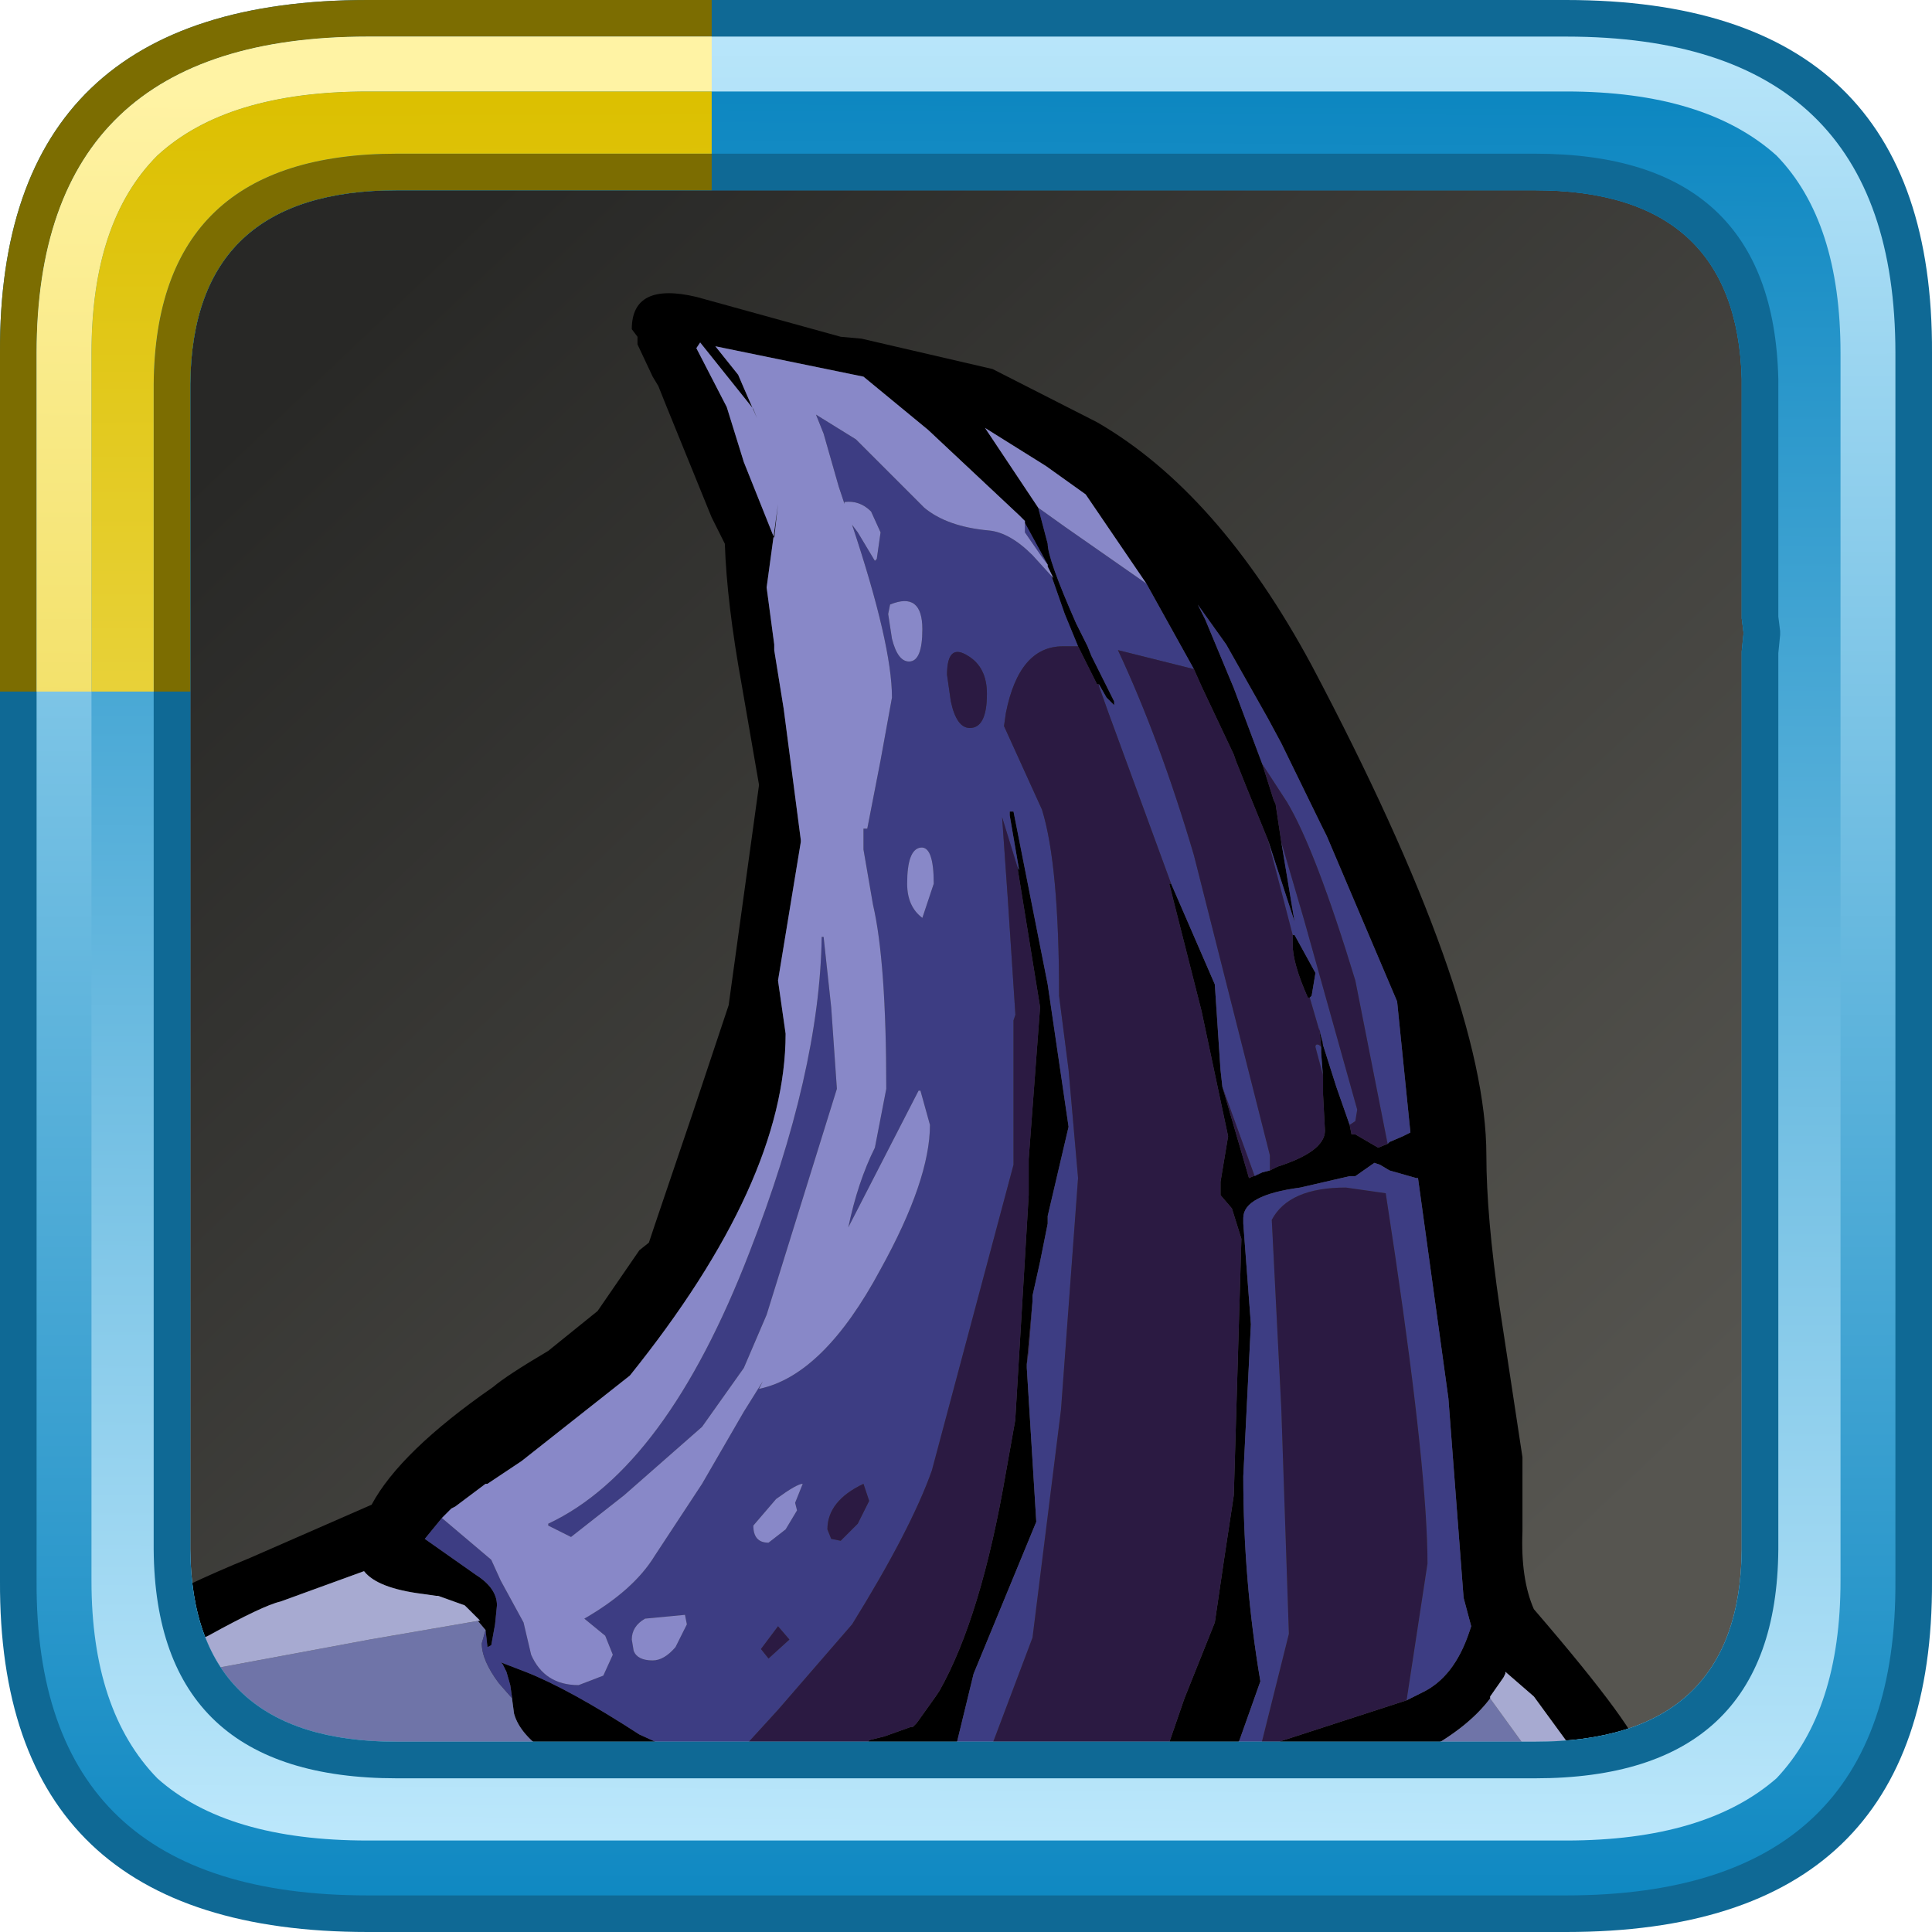 <?xml version="1.0" encoding="UTF-8" standalone="no"?>
<svg xmlns:ffdec="https://www.free-decompiler.com/flash" xmlns:xlink="http://www.w3.org/1999/xlink" ffdec:objectType="frame" height="52.8px" width="52.8px" xmlns="http://www.w3.org/2000/svg">
  <g transform="matrix(1.0, 0.0, 0.0, 1.0, 2.0, 2.0)">
    <use ffdec:characterId="483" height="44.0" transform="matrix(1.0, 0.0, 0.0, 1.0, 2.0, 2.0)" width="44.0" xlink:href="#sprite0"/>
    <use ffdec:characterId="791" height="39.75" transform="matrix(1.038, 0.0, 0.0, 1.038, 0.942, 6.01)" width="40.85" xlink:href="#sprite2"/>
    <use ffdec:characterId="772" height="52.8" transform="matrix(1.0, 0.0, 0.0, 1.0, -2.0, -2.0)" width="52.8" xlink:href="#sprite3"/>
  </g>
  <defs>
    <g id="sprite0" transform="matrix(1.0, 0.0, 0.0, 1.0, -2.0, -2.0)">
      <use ffdec:characterId="482" height="44.0" transform="matrix(1.0, 0.0, 0.0, 1.0, 2.0, 2.0)" width="44.0" xlink:href="#sprite1"/>
    </g>
    <g id="sprite1" transform="matrix(1.0, 0.0, 0.0, 1.0, -2.0, -2.0)">
      <use ffdec:characterId="481" height="44.0" transform="matrix(1.0, 0.0, 0.0, 1.0, 2.0, 2.0)" width="44.0" xlink:href="#shape0"/>
    </g>
    <g id="shape0" transform="matrix(1.0, 0.0, 0.0, 1.0, -2.0, -2.0)">
      <path d="M44.3 3.05 L44.45 3.2 44.6 3.3 45.3 4.15 45.25 4.0 45.45 4.5 Q46.0 5.75 46.0 7.5 L46.0 40.5 45.75 42.8 45.7 42.9 45.7 42.85 45.45 43.55 45.4 43.7 45.1 44.2 44.7 44.65 Q43.15 46.0 40.1 46.0 L7.9 46.0 Q5.65 46.0 4.2 45.3 L4.25 45.3 3.65 44.95 3.25 44.6 3.15 44.45 3.0 44.3 2.5 43.4 Q2.0 42.2 2.0 40.6 L2.0 40.5 2.0 7.5 Q2.0 6.55 2.15 5.75 L2.7 4.25 Q3.35 3.05 4.7 2.5 L4.65 2.5 5.0 2.4 5.15 2.35 5.3 2.3 5.9 2.15 6.85 2.05 6.95 2.05 7.8 2.0 7.9 2.0 18.3 2.0 18.6 2.0 40.1 2.0 40.45 2.0 41.6 2.1 41.75 2.1 41.95 2.2 43.05 2.45 Q43.7 2.65 44.2 3.0 L44.3 3.05" fill="url(#gradient0)" fill-rule="evenodd" stroke="none"/>
    </g>
    <linearGradient gradientTransform="matrix(-0.02, -0.021, 0.021, -0.02, 24.0, 24.0)" gradientUnits="userSpaceOnUse" id="gradient0" spreadMethod="pad" x1="-819.2" x2="819.2">
      <stop offset="0.0" stop-color="#565550"/>
      <stop offset="1.0" stop-color="#282826"/>
    </linearGradient>
    <g id="sprite2" transform="matrix(1.0, 0.0, 0.0, 1.0, 2.85, 3.7)">
      <use ffdec:characterId="790" height="39.75" transform="matrix(1.0, 0.0, 0.0, 1.0, -2.85, -3.7)" width="40.85" xlink:href="#shape1"/>
    </g>
    <g id="shape1" transform="matrix(1.0, 0.0, 0.0, 1.0, 2.85, 3.7)">
      <path d="M11.5 -1.5 L11.1 -2.35 11.1 -2.55 10.95 -2.75 Q10.95 -4.0 12.65 -3.6 L16.45 -2.55 17.0 -2.5 20.45 -1.7 23.2 -0.3 Q26.4 1.55 28.85 6.1 33.45 14.8 33.45 19.0 33.45 20.6 33.8 23.0 L34.4 26.95 34.4 28.9 Q34.35 30.15 34.7 30.95 37.5 34.2 37.55 34.85 L38.0 35.4 37.7 35.95 18.15 35.95 17.45 36.05 17.05 35.95 3.35 35.95 Q0.55 35.65 -1.25 34.55 -2.85 33.55 -2.85 32.55 L-2.75 31.95 -2.75 31.8 Q-2.75 31.1 0.9 29.6 L4.1 28.2 Q4.85 26.8 7.3 25.1 7.65 24.8 8.75 24.15 L10.05 23.1 11.15 21.5 11.4 21.3 11.55 20.85 12.55 17.9 13.5 15.05 14.3 9.25 13.85 6.65 Q13.45 4.45 13.4 2.9 L13.05 2.2 11.85 -0.75 11.65 -1.25 11.5 -1.5 M21.3 2.35 L21.3 2.3 21.2 2.2 21.15 2.15 18.75 -0.1 17.05 -1.5 13.15 -2.3 13.75 -1.55 13.9 -1.2 14.25 -0.4 14.15 -0.65 12.75 -2.4 12.65 -2.25 13.45 -0.7 13.9 0.75 14.7 2.75 14.8 1.85 14.5 4.05 14.7 5.55 14.7 5.6 14.7 5.7 14.95 7.25 15.4 10.7 15.4 10.75 14.8 14.4 15.0 15.8 Q15.0 19.7 10.9 24.8 L8.05 27.05 7.15 27.65 7.1 27.65 6.7 27.95 6.3 28.25 6.2 28.3 5.95 28.55 5.5 29.1 6.85 30.05 Q7.4 30.4 7.4 30.85 L7.35 31.35 7.25 31.9 7.15 31.95 7.1 31.5 6.55 30.85 5.85 30.6 5.8 30.6 5.45 30.55 Q4.25 30.4 3.9 29.95 L1.7 30.75 Q1.25 30.85 -0.2 31.65 L-1.6 32.3 -1.1 32.9 -0.75 33.3 Q0.5 34.3 3.8 34.75 L8.75 34.75 Q8.0 34.25 7.85 33.7 L7.75 32.95 7.65 32.6 7.6 32.5 7.55 32.4 7.5 32.35 8.15 32.6 Q9.3 33.05 11.15 34.25 L12.25 34.75 13.75 34.75 17.0 34.75 17.2 34.4 17.6 34.3 18.3 34.05 18.35 34.05 18.45 33.95 18.95 33.25 19.05 33.1 Q20.15 31.15 20.8 27.35 L21.05 25.95 21.05 25.9 21.4 20.05 21.4 19.1 21.7 15.1 21.1 11.4 21.15 11.5 20.9 10.05 20.9 9.95 21.0 9.95 21.9 14.5 22.45 18.25 21.9 20.6 21.9 20.8 21.7 21.8 21.5 22.7 21.5 22.85 21.35 24.5 21.35 24.6 21.6 28.65 19.95 32.65 19.5 34.5 19.4 34.75 20.35 34.75 25.0 34.75 25.5 33.3 26.3 31.3 26.55 29.6 26.8 27.95 27.0 21.2 26.75 20.4 26.45 20.05 26.45 19.7 26.65 18.5 25.95 15.2 25.1 11.85 25.15 11.85 26.3 14.5 26.45 16.75 26.5 17.2 27.2 19.6 27.55 19.45 27.75 19.4 27.95 19.3 Q29.2 18.9 29.2 18.35 L29.15 17.4 29.15 16.9 29.15 16.95 29.1 16.3 29.1 16.25 29.1 16.15 29.05 15.65 29.15 16.1 29.5 17.2 29.85 18.2 29.9 18.45 30.0 18.45 30.6 18.8 30.85 18.7 30.9 18.65 31.25 18.5 31.45 18.4 31.1 14.95 29.25 10.6 29.2 10.5 29.1 10.3 28.05 8.15 27.7 7.5 26.6 5.55 25.85 4.5 26.05 4.9 26.8 6.7 27.55 8.7 27.85 9.65 27.9 9.75 28.05 10.75 28.4 12.85 27.7 10.7 27.15 9.35 26.85 8.6 26.8 8.45 25.95 6.65 25.75 6.2 24.5 3.95 22.9 1.6 21.85 0.85 20.25 -0.15 21.65 1.95 21.9 2.9 Q21.9 3.3 22.65 5.0 L22.95 5.6 23.05 5.85 23.6 6.95 23.65 7.05 23.65 7.15 23.6 7.1 23.45 6.95 23.25 6.6 23.2 6.6 22.7 5.6 22.35 4.75 22.0 3.75 22.05 3.8 21.9 3.5 21.9 3.45 21.3 2.35 M28.35 13.2 L28.4 13.2 28.95 14.2 28.85 14.8 28.8 14.85 28.75 14.85 Q28.35 13.95 28.35 13.45 L28.35 13.2 M31.35 33.35 L31.75 33.15 Q32.6 32.75 33.0 31.55 L33.05 31.4 32.85 30.65 32.45 25.4 31.65 19.6 31.6 19.6 30.9 19.4 30.65 19.25 30.5 19.2 30.0 19.55 29.85 19.55 28.55 19.85 Q27.05 20.05 27.05 20.65 L27.05 20.8 27.25 23.45 27.05 27.45 Q27.05 30.2 27.5 32.85 L26.95 34.4 26.75 34.75 26.95 34.75 27.1 34.75 27.5 34.65 27.5 34.6 31.35 33.35 M34.6 34.75 L35.8 34.75 35.65 34.55 34.7 33.25 33.95 32.6 33.95 32.65 33.9 32.75 33.55 33.25 33.55 33.3 Q32.95 34.1 31.7 34.75 L34.6 34.75" fill="#000000" fill-rule="evenodd" stroke="none"/>
      <path d="M7.75 32.95 L7.85 33.7 Q8.0 34.25 8.75 34.75 L3.8 34.75 Q0.5 34.3 -0.75 33.3 L-1.1 32.9 -0.25 32.55 4.05 31.75 6.95 31.25 6.55 30.85 7.1 31.5 7.0 31.85 Q7.0 32.3 7.45 32.9 L7.8 33.3 7.75 32.95 M34.6 34.75 L31.7 34.75 Q32.95 34.1 33.55 33.3 L34.6 34.75" fill="#6f74a8" fill-rule="evenodd" stroke="none"/>
      <path d="M5.95 28.55 L7.25 29.65 7.5 30.2 8.1 31.3 8.3 32.15 Q8.65 32.95 9.55 32.95 L10.2 32.7 10.45 32.15 10.25 31.65 9.7 31.2 Q11.0 30.45 11.55 29.55 L12.8 27.65 13.9 25.75 14.4 24.95 14.3 25.15 Q16.0 24.8 17.5 22.0 18.8 19.65 18.8 18.2 L18.55 17.3 18.5 17.3 16.65 20.9 Q16.9 19.7 17.35 18.8 L17.65 17.25 Q17.65 13.9 17.3 12.4 L17.05 10.95 17.05 10.35 17.05 10.4 17.15 10.4 17.5 8.6 17.8 6.95 Q17.8 5.55 16.75 2.4 L16.9 2.6 17.35 3.35 17.4 3.3 17.5 2.6 17.25 2.05 Q16.95 1.75 16.55 1.8 L16.55 1.85 16.4 1.4 16.0 0.0 15.8 -0.5 16.85 0.15 17.7 1.0 18.65 1.95 Q19.25 2.45 20.35 2.55 20.9 2.6 21.5 3.2 L22.0 3.75 22.35 4.75 22.7 5.6 22.3 5.6 Q21.15 5.6 20.8 7.35 L20.7 8.05 20.75 7.7 21.75 9.9 Q22.2 11.35 22.2 14.8 L22.45 16.75 22.7 19.6 22.25 25.7 21.5 31.7 20.35 34.75 19.4 34.75 19.5 34.5 19.95 32.65 21.6 28.65 21.35 24.6 21.35 24.5 21.4 24.15 21.5 22.85 21.5 22.7 21.7 21.8 21.9 20.8 21.9 20.6 22.45 18.25 21.9 14.5 21.0 9.95 20.9 9.95 20.9 10.05 21.15 11.5 21.1 11.4 20.7 10.1 20.85 12.25 21.05 15.3 21.0 15.45 21.0 19.25 18.85 27.3 Q18.3 28.85 16.75 31.35 L14.8 33.6 13.75 34.75 12.25 34.75 11.15 34.25 Q9.3 33.05 8.15 32.6 L7.5 32.35 7.55 32.4 7.6 32.5 7.65 32.6 7.75 32.95 7.8 33.3 7.45 32.9 Q7.0 32.3 7.0 31.85 L7.1 31.5 7.15 31.95 7.25 31.9 7.35 31.35 7.4 30.85 Q7.4 30.4 6.85 30.05 L5.5 29.1 5.95 28.55 M21.9 3.45 L21.75 3.25 21.3 2.6 21.3 2.35 21.9 3.45 M27.55 8.7 L26.8 6.7 26.05 4.9 25.85 4.5 26.6 5.55 27.7 7.5 28.05 8.15 29.1 10.3 29.2 10.5 29.25 10.6 31.1 14.95 31.45 18.4 31.25 18.5 30.9 18.65 30.85 18.7 30.0 14.4 Q28.95 10.95 28.2 9.7 L27.55 8.7 M29.85 18.2 L29.5 17.2 29.15 16.1 29.15 16.05 28.8 14.85 28.85 14.8 28.95 14.2 28.4 13.2 28.35 13.2 27.7 10.7 28.4 12.85 28.05 10.75 28.65 12.8 30.05 17.8 30.0 18.1 29.85 18.2 M29.1 16.15 L29.1 16.25 29.1 16.3 29.15 16.95 29.15 16.9 28.95 16.15 Q28.95 16.05 29.05 16.1 L29.1 16.15 M27.75 19.4 L27.55 19.45 27.35 19.55 26.5 17.2 26.45 16.75 26.3 14.5 25.15 11.85 23.5 7.35 23.25 6.65 23.25 6.6 23.45 6.95 23.6 7.1 23.65 7.15 23.65 7.05 23.6 6.95 23.05 5.85 22.95 5.6 22.65 5.0 Q21.9 3.3 21.9 2.9 L21.65 1.95 22.35 2.45 24.5 3.95 25.75 6.2 23.75 5.7 Q24.85 8.05 25.75 11.1 L27.75 19.0 27.75 19.4 M27.5 34.6 L27.5 34.65 27.1 34.75 26.95 34.75 26.75 34.75 26.95 34.4 27.5 32.85 Q27.05 30.2 27.05 27.45 L27.25 23.45 27.05 20.8 27.05 20.65 Q27.05 20.05 28.55 19.85 L29.85 19.55 30.0 19.55 30.5 19.2 30.65 19.25 30.9 19.4 31.6 19.6 31.65 19.6 32.45 25.4 32.85 30.65 33.05 31.4 33.0 31.55 Q32.6 32.75 31.75 33.15 L31.35 33.35 31.9 29.75 Q31.9 27.4 31.05 21.65 L30.8 20.0 29.75 19.85 Q28.25 19.85 27.8 20.7 L28.05 25.65 28.25 31.6 27.5 34.6 M18.25 6.0 Q18.6 6.0 18.6 5.15 18.6 4.15 17.75 4.5 L17.7 4.75 17.8 5.4 Q17.95 6.0 18.25 6.0 M19.35 7.05 Q19.5 7.75 19.85 7.75 20.3 7.75 20.3 6.85 20.3 6.15 19.8 5.85 19.25 5.5 19.25 6.35 L19.35 7.05 M15.3 28.35 L15.25 28.15 15.45 27.65 Q15.3 27.65 14.75 28.05 L14.15 28.75 Q14.15 29.2 14.55 29.2 L15.0 28.85 15.3 28.35 M15.95 13.25 L16.0 13.25 16.2 15.1 16.35 17.25 14.5 23.2 13.9 24.6 12.8 26.15 10.75 27.95 9.35 29.05 8.75 28.75 8.75 28.7 Q11.85 27.25 14.05 21.55 15.9 16.8 15.95 13.25 M18.55 10.9 Q18.2 10.95 18.2 11.85 18.2 12.45 18.6 12.75 L18.9 11.85 Q18.9 10.85 18.55 10.9 M14.55 32.25 L15.1 31.75 14.8 31.4 14.35 32.0 14.55 32.25 M17.05 27.65 Q16.1 28.1 16.1 28.85 L16.2 29.1 16.45 29.15 16.9 28.7 17.2 28.1 17.05 27.65 M12.4 31.35 L12.35 31.1 11.3 31.2 Q10.95 31.4 10.95 31.75 L11.0 32.05 Q11.1 32.3 11.5 32.3 11.8 32.3 12.1 31.95 L12.4 31.35" fill="#3d3d83" fill-rule="evenodd" stroke="none"/>
      <path d="M-1.1 32.9 L-1.6 32.3 -0.2 31.65 Q1.25 30.85 1.7 30.75 L3.9 29.95 Q4.25 30.4 5.45 30.55 L5.8 30.6 5.85 30.6 6.55 30.85 6.95 31.25 4.05 31.75 -0.25 32.55 -1.1 32.9 M33.55 33.3 L33.55 33.25 33.9 32.75 33.95 32.65 33.95 32.6 34.7 33.25 35.65 34.55 35.8 34.75 34.6 34.75 33.55 33.3" fill="#a7aad1" fill-rule="evenodd" stroke="none"/>
      <path d="M27.55 8.7 L28.2 9.7 Q28.95 10.95 30.0 14.4 L30.85 18.7 30.6 18.8 30.0 18.45 29.9 18.45 29.85 18.2 30.0 18.1 30.05 17.8 28.65 12.8 28.05 10.75 27.9 9.75 27.85 9.65 27.55 8.7 M29.15 16.1 L29.05 15.65 29.1 16.15 29.05 16.1 Q28.95 16.05 28.95 16.15 L29.15 16.9 29.15 17.4 29.2 18.35 Q29.2 18.9 27.95 19.3 L27.75 19.4 27.75 19.0 25.75 11.1 Q24.85 8.05 23.75 5.7 L25.75 6.2 25.95 6.65 26.8 8.45 26.85 8.6 27.15 9.35 27.7 10.7 28.35 13.2 28.35 13.45 Q28.35 13.95 28.75 14.85 L28.8 14.85 29.15 16.05 29.15 16.1 M27.55 19.45 L27.2 19.6 26.5 17.2 27.35 19.55 27.55 19.45 M25.15 11.85 L25.1 11.85 25.95 15.2 26.65 18.5 26.45 19.7 26.45 20.05 26.75 20.4 27.0 21.2 26.8 27.95 26.55 29.6 26.3 31.3 25.5 33.3 25.0 34.75 20.35 34.75 21.5 31.7 22.25 25.7 22.7 19.6 22.45 16.75 22.2 14.8 Q22.2 11.35 21.75 9.9 L20.75 7.7 20.7 8.05 20.8 7.35 Q21.15 5.6 22.3 5.6 L22.7 5.6 23.2 6.6 23.25 6.6 23.25 6.65 23.5 7.35 25.15 11.85 M21.35 24.5 L21.5 22.85 21.4 24.15 21.35 24.5 M21.1 11.4 L21.7 15.1 21.4 19.1 21.4 20.05 21.05 25.9 21.05 25.95 20.8 27.35 Q20.15 31.15 19.05 33.1 L18.95 33.25 18.45 33.95 18.35 34.05 18.3 34.05 17.6 34.3 17.2 34.4 17.0 34.75 13.75 34.75 14.8 33.6 16.75 31.35 Q18.3 28.85 18.85 27.3 L21.0 19.25 21.0 15.45 21.05 15.3 20.85 12.25 20.7 10.1 21.1 11.4 M27.5 34.6 L28.25 31.6 28.05 25.65 27.8 20.7 Q28.25 19.85 29.75 19.85 L30.8 20.0 31.05 21.65 Q31.9 27.4 31.9 29.75 L31.35 33.35 27.5 34.6 M19.35 7.05 L19.25 6.35 Q19.25 5.5 19.8 5.85 20.3 6.15 20.3 6.85 20.3 7.75 19.85 7.75 19.5 7.75 19.35 7.05 M17.05 27.65 L17.2 28.1 16.9 28.7 16.45 29.15 16.2 29.1 16.1 28.85 Q16.1 28.1 17.05 27.65 M14.55 32.25 L14.35 32.0 14.8 31.4 15.1 31.75 14.55 32.25" fill="#2b1a42" fill-rule="evenodd" stroke="none"/>
      <path d="M5.95 28.55 L6.2 28.3 6.3 28.25 6.7 27.95 7.1 27.65 7.15 27.65 8.05 27.05 10.9 24.8 Q15.0 19.7 15.0 15.8 L14.8 14.4 15.4 10.75 15.4 10.7 14.95 7.25 14.7 5.7 14.7 5.6 14.7 5.55 14.5 4.05 14.8 1.85 14.7 2.75 13.9 0.75 13.45 -0.7 12.65 -2.25 12.75 -2.4 14.15 -0.65 14.25 -0.4 13.9 -1.2 13.75 -1.55 13.15 -2.3 17.05 -1.5 18.75 -0.1 21.15 2.15 21.2 2.2 21.3 2.3 21.3 2.35 21.3 2.6 21.75 3.25 21.9 3.45 21.9 3.5 22.05 3.8 22.0 3.75 21.5 3.2 Q20.9 2.6 20.35 2.55 19.25 2.45 18.65 1.95 L17.7 1.0 16.85 0.15 15.8 -0.5 16.0 0.0 16.4 1.4 16.55 1.85 16.55 1.8 Q16.95 1.75 17.25 2.05 L17.5 2.6 17.4 3.3 17.35 3.35 16.9 2.6 16.75 2.4 Q17.8 5.55 17.8 6.95 L17.5 8.6 17.15 10.4 17.05 10.4 17.05 10.35 17.05 10.95 17.3 12.4 Q17.65 13.9 17.65 17.25 L17.35 18.8 Q16.9 19.7 16.65 20.9 L18.5 17.3 18.55 17.3 18.8 18.2 Q18.8 19.65 17.5 22.0 16.0 24.8 14.3 25.15 L14.4 24.95 13.9 25.75 12.8 27.65 11.55 29.55 Q11.0 30.45 9.7 31.2 L10.25 31.65 10.45 32.15 10.2 32.7 9.55 32.95 Q8.65 32.95 8.3 32.15 L8.1 31.3 7.5 30.2 7.25 29.65 5.95 28.55 M24.5 3.95 L22.35 2.45 21.65 1.95 20.25 -0.15 21.85 0.85 22.9 1.6 24.5 3.95 M18.25 6.0 Q17.95 6.0 17.8 5.4 L17.7 4.75 17.75 4.5 Q18.6 4.15 18.6 5.15 18.6 6.0 18.25 6.0 M18.55 10.9 Q18.9 10.85 18.9 11.85 L18.6 12.75 Q18.2 12.45 18.2 11.85 18.2 10.95 18.55 10.9 M15.95 13.25 Q15.9 16.8 14.05 21.55 11.85 27.25 8.75 28.7 L8.75 28.75 9.35 29.05 10.75 27.95 12.8 26.15 13.9 24.6 14.5 23.2 16.35 17.25 16.2 15.1 16.0 13.25 15.95 13.25 M15.3 28.35 L15.0 28.85 14.55 29.2 Q14.15 29.2 14.15 28.75 L14.75 28.05 Q15.3 27.65 15.45 27.65 L15.25 28.15 15.3 28.35 M12.4 31.35 L12.1 31.95 Q11.8 32.3 11.5 32.3 11.1 32.3 11.0 32.05 L10.95 31.75 Q10.95 31.4 11.3 31.2 L12.35 31.1 12.4 31.35" fill="#8888c8" fill-rule="evenodd" stroke="none"/>
    </g>
    <g id="sprite3" transform="matrix(1.0, 0.0, 0.0, 1.0, 2.0, 2.0)">
      <use ffdec:characterId="660" height="52.8" transform="matrix(1.0, 0.0, 0.0, 1.0, -2.0, -2.0)" width="52.8" xlink:href="#shape2"/>
      <filter id="filter0">
        <feColorMatrix in="SourceGraphic" result="filterResult0" type="matrix" values="0.592 -0.375 0.783 0.0 -0.086 0.17 1.043 -0.213 0.0 -0.086 -0.595 0.801 0.794 0.0 -0.086 0.0 0.0 0.0 1.0 0.0"/>
      </filter>
      <use ffdec:characterId="616" filter="url(#filter0)" height="18.9" transform="matrix(1.0, 0.0, 0.0, 1.0, -2.0, -2.0)" width="19.45" xlink:href="#sprite4"/>
    </g>
    <g id="shape2" transform="matrix(1.0, 0.0, 0.0, 1.0, 2.0, 2.0)">
      <path d="M40.8 -2.0 Q50.85 -2.0 50.8 7.65 L50.8 41.2 Q50.85 50.8 40.8 50.8 L8.05 50.8 Q-2.05 50.8 -2.0 41.2 L-2.0 7.65 Q-2.05 -2.0 8.05 -2.0 L40.8 -2.0 M45.6 15.95 L45.6 15.8 45.65 15.3 45.6 14.9 45.6 14.7 45.6 8.35 Q45.45 3.2 39.95 3.2 L8.85 3.2 Q3.25 3.2 3.2 8.5 L3.2 40.35 Q3.25 45.6 8.85 45.6 L39.95 45.6 Q45.55 45.6 45.6 40.35 L45.6 15.95" fill="#0f6995" fill-rule="evenodd" stroke="none"/>
      <path d="M40.8 -1.0 Q49.8 -1.0 49.8 7.65 L49.8 41.2 Q49.85 49.8 40.8 49.8 L8.05 49.8 Q-1.05 49.8 -1.0 41.2 L-1.0 7.65 Q-1.0 -1.0 8.05 -1.0 L40.8 -1.0 M46.6 15.9 L46.65 15.3 46.6 14.8 46.6 14.7 46.6 8.4 Q46.5 2.2 39.95 2.2 L8.85 2.2 Q2.2 2.2 2.2 8.5 L2.2 40.35 Q2.25 46.6 8.85 46.6 L39.95 46.6 Q46.55 46.6 46.6 40.35 L46.6 15.9" fill="url(#gradient1)" fill-rule="evenodd" stroke="none"/>
      <path d="M48.3 7.65 L48.3 41.2 Q48.3 44.75 46.55 46.6 44.6 48.3 40.8 48.3 L8.05 48.3 Q4.2 48.3 2.3 46.6 0.5 44.75 0.5 41.2 L0.5 7.65 Q0.5 4.05 2.3 2.25 4.2 0.5 8.05 0.5 L40.8 0.5 Q44.6 0.5 46.55 2.25 48.3 4.05 48.3 7.65 M45.65 15.3 L45.6 14.9 45.6 14.7 45.6 8.35 Q45.45 3.2 39.95 3.2 L8.85 3.2 Q3.25 3.2 3.2 8.5 L3.2 40.35 Q3.25 45.6 8.85 45.6 L39.95 45.6 Q45.55 45.6 45.6 40.35 L45.6 15.95 45.6 15.8 45.65 15.3" fill="url(#gradient2)" fill-rule="evenodd" stroke="none"/>
      <path d="M46.65 15.35 L46.6 15.85 46.6 15.95 46.6 40.35 Q46.55 46.6 39.95 46.6 L8.85 46.6 Q2.25 46.6 2.2 40.35 L2.2 8.5 Q2.25 2.2 8.85 2.2 L39.95 2.2 Q46.45 2.2 46.6 8.35 L46.6 14.75 46.6 14.85 46.65 15.25 46.65 15.35 M45.6 14.7 L45.6 8.35 Q45.45 3.2 39.95 3.2 L8.85 3.2 Q3.25 3.2 3.2 8.5 L3.2 40.35 Q3.25 45.6 8.85 45.6 L39.95 45.6 Q45.55 45.6 45.6 40.35 L45.6 15.95 45.6 15.8 45.65 15.3 45.6 14.9 45.6 14.7" fill="#0f6995" fill-rule="evenodd" stroke="none"/>
    </g>
    <linearGradient gradientTransform="matrix(0.0, -0.032, 1.0, -3.0E-4, -0.9, 24.4)" gradientUnits="userSpaceOnUse" id="gradient1" spreadMethod="pad" x1="-819.2" x2="819.2">
      <stop offset="0.0" stop-color="#0d87c1"/>
      <stop offset="1.0" stop-color="#bbe7fb"/>
    </linearGradient>
    <linearGradient gradientTransform="matrix(-2.0E-4, 0.029, -0.031, -2.0E-4, 24.4, 24.4)" gradientUnits="userSpaceOnUse" id="gradient2" spreadMethod="pad" x1="-819.2" x2="819.2">
      <stop offset="0.0" stop-color="#0d87c1"/>
      <stop offset="1.0" stop-color="#bbe7fb"/>
    </linearGradient>
    <g id="sprite4" transform="matrix(1.0, 0.0, 0.0, 1.0, 0.0, 0.0)">
      <use ffdec:characterId="615" height="18.9" transform="matrix(1.0, 0.0, 0.0, 1.0, 0.0, 0.0)" width="19.45" xlink:href="#shape3"/>
    </g>
    <g id="shape3" transform="matrix(1.0, 0.0, 0.0, 1.0, 0.0, 0.0)">
      <path d="M1.0 18.9 L0.0 18.9 0.0 9.65 Q-0.05 0.0 10.05 0.0 L19.45 0.0 19.45 1.0 10.05 1.0 Q1.0 1.0 1.0 9.65 L1.0 18.9 M19.45 4.2 L19.45 5.2 10.85 5.2 Q5.25 5.2 5.2 10.5 L5.2 18.9 4.2 18.9 4.2 10.5 Q4.25 4.2 10.85 4.2 L19.45 4.2" fill="#7c6d01" fill-rule="evenodd" stroke="none"/>
      <path d="M19.45 1.0 L19.45 2.5 10.05 2.5 Q6.2 2.5 4.3 4.25 2.5 6.05 2.5 9.65 L2.5 18.9 1.0 18.9 1.0 9.65 Q1.0 1.0 10.05 1.0 L19.45 1.0" fill="url(#gradient3)" fill-rule="evenodd" stroke="none"/>
      <path d="M19.45 2.5 L19.45 4.2 10.85 4.2 Q4.25 4.2 4.2 10.5 L4.2 18.9 2.5 18.9 2.5 9.65 Q2.5 6.05 4.3 4.25 6.2 2.5 10.05 2.5 L19.45 2.5" fill="url(#gradient4)" fill-rule="evenodd" stroke="none"/>
    </g>
    <linearGradient gradientTransform="matrix(1.0E-4, -0.029, 0.031, 2.0E-4, 26.4, 26.4)" gradientUnits="userSpaceOnUse" id="gradient3" spreadMethod="pad" x1="-819.2" x2="819.2">
      <stop offset="0.0" stop-color="#dcc001"/>
      <stop offset="1.0" stop-color="#fff3a4"/>
    </linearGradient>
    <linearGradient gradientTransform="matrix(1.0E-4, 0.029, -0.031, 1.0E-4, 26.4, 26.4)" gradientUnits="userSpaceOnUse" id="gradient4" spreadMethod="pad" x1="-819.2" x2="819.2">
      <stop offset="0.0" stop-color="#dcc001"/>
      <stop offset="1.0" stop-color="#fff3a4"/>
    </linearGradient>
  </defs>
</svg>
